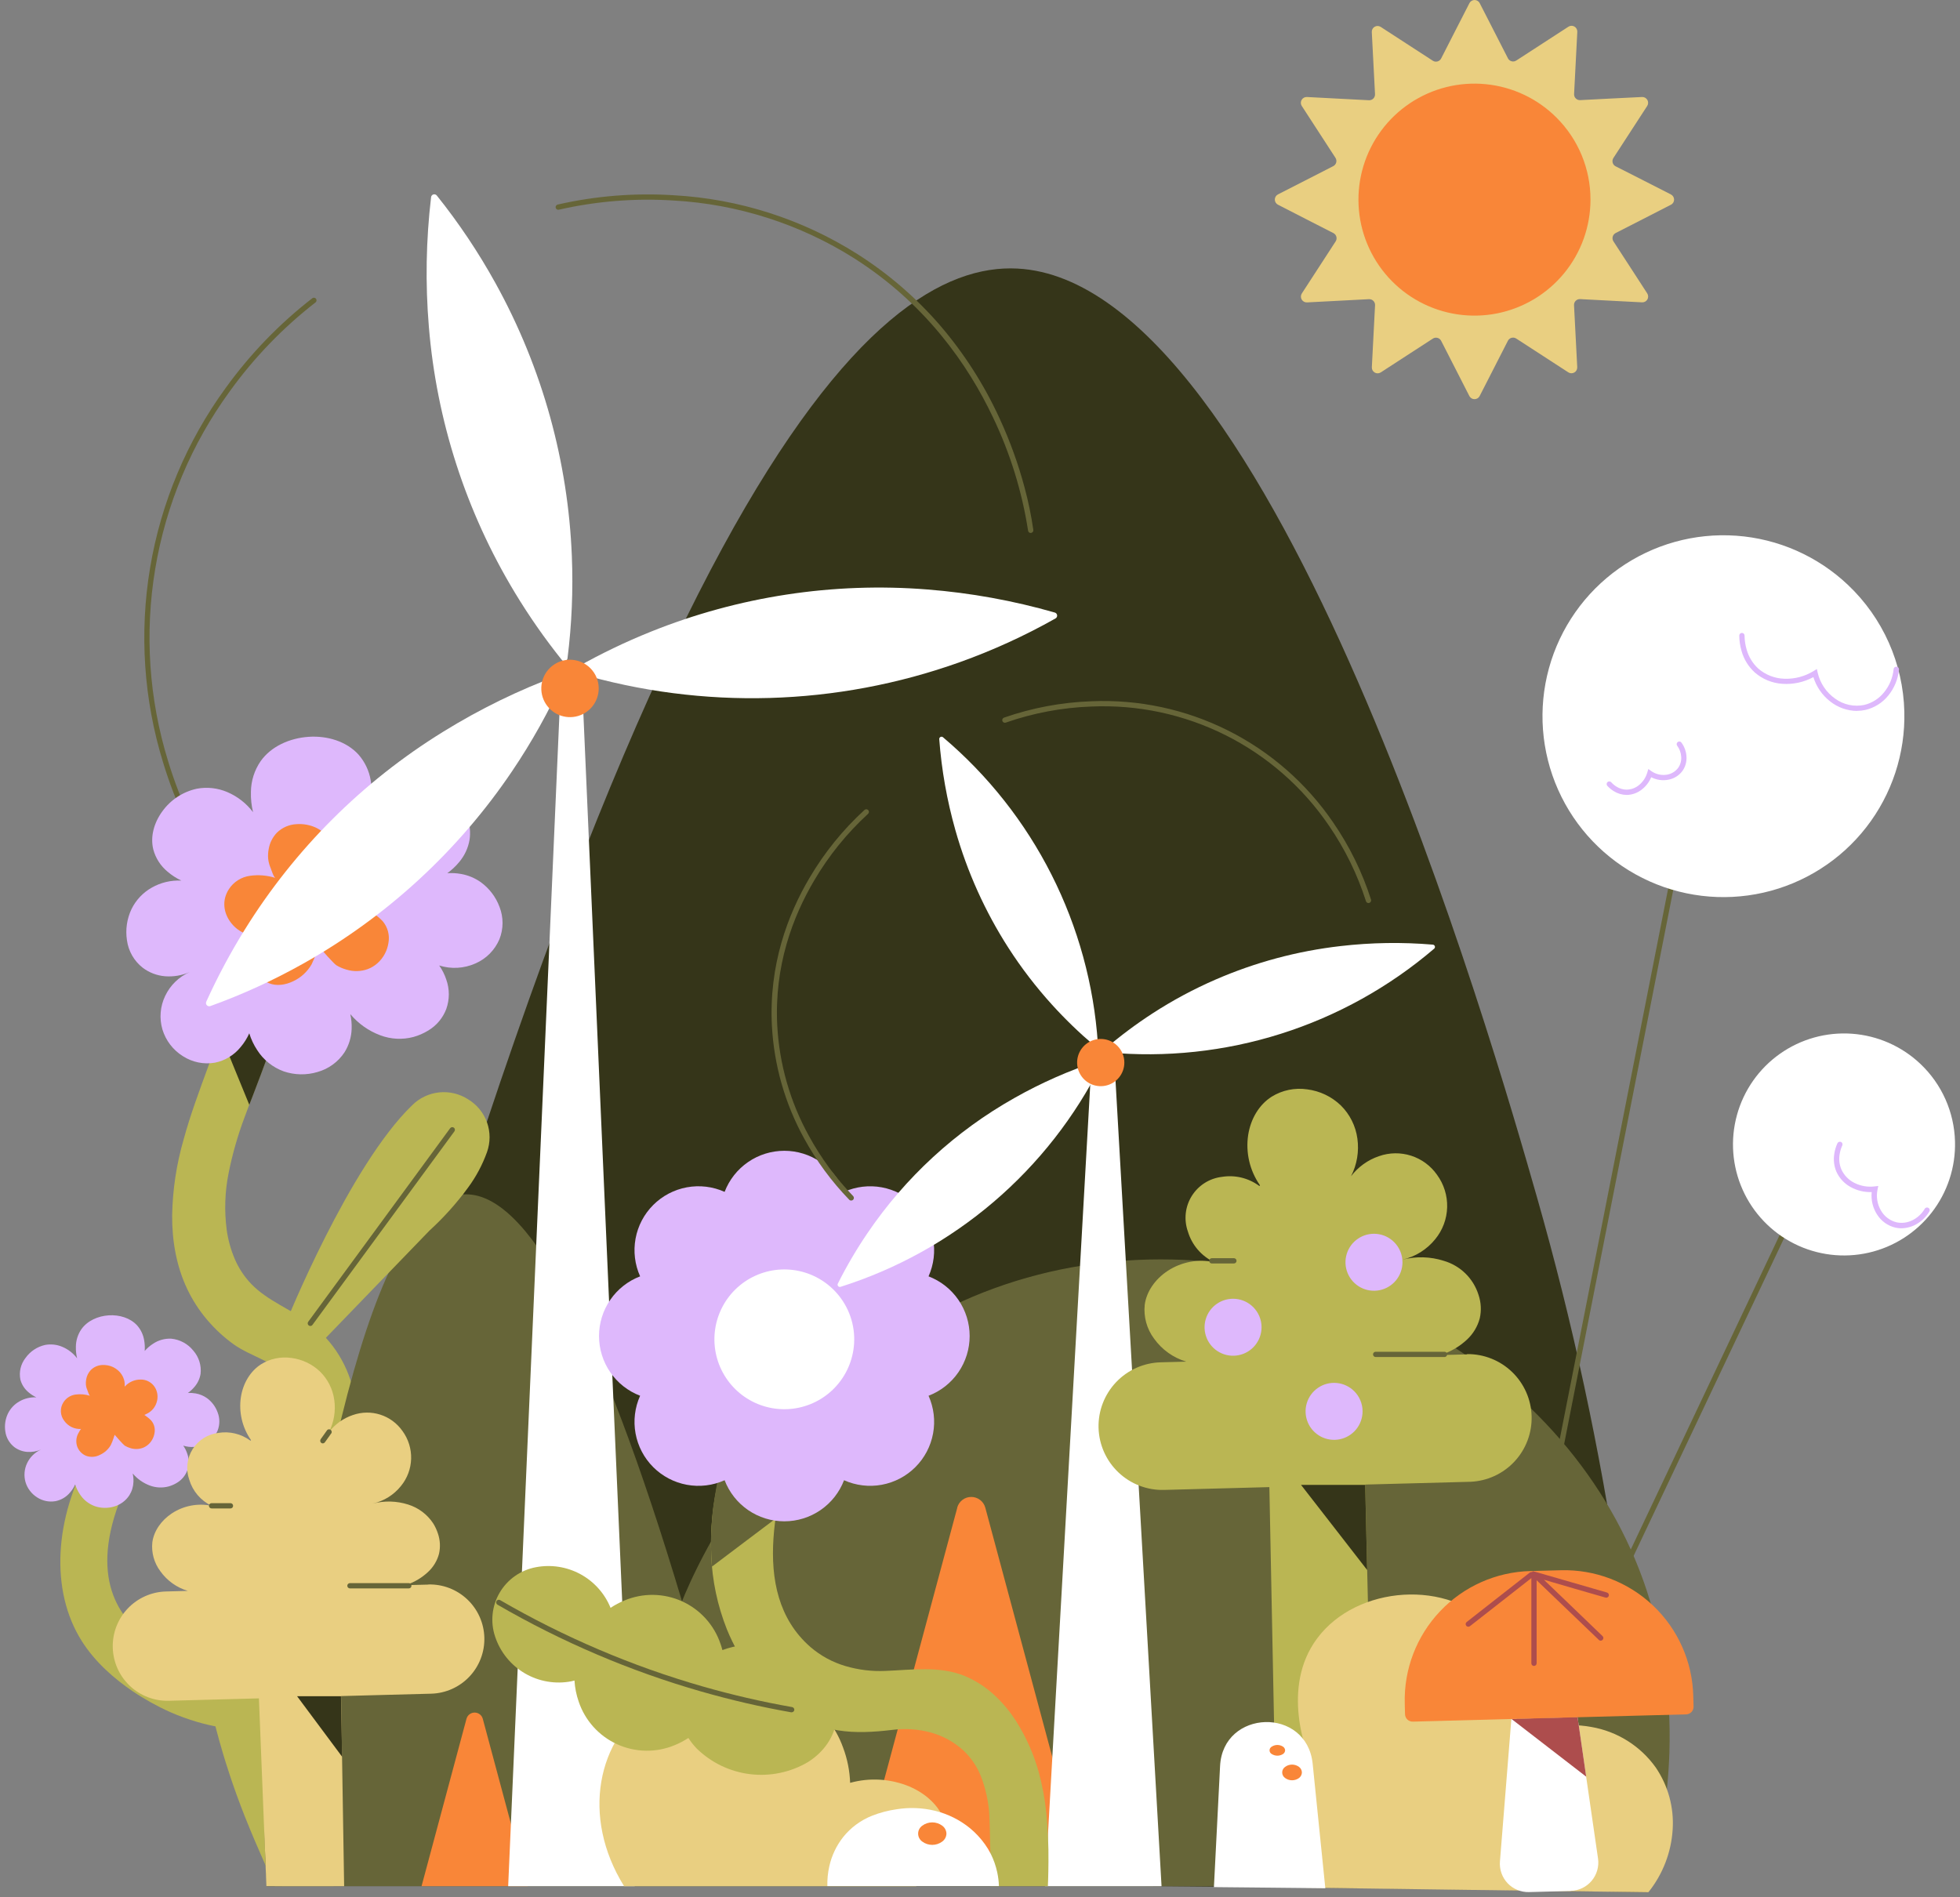 <svg width="251" height="243" viewBox="0 0 251 243" fill="none" xmlns="http://www.w3.org/2000/svg">
<rect x="0" y="0" width="251" height="243" fill="#808080" stroke="none"/>
<g clip-path="url(#clip0_3_693)">
<path d="M28.016 112.409C27.961 112.41 27.907 112.397 27.859 112.371C27.808 112.345 27.765 112.307 27.734 112.26C24.764 107.752 22.459 102.839 20.89 97.673C18.401 89.603 17.829 81.064 19.22 72.733C20.611 64.403 23.925 56.513 28.9 49.688C32.031 45.349 35.766 41.48 39.992 38.199C40.063 38.145 40.154 38.12 40.243 38.132C40.287 38.137 40.33 38.151 40.368 38.174C40.407 38.196 40.44 38.225 40.467 38.261C40.494 38.296 40.514 38.336 40.525 38.379C40.536 38.422 40.539 38.466 40.533 38.51C40.528 38.554 40.513 38.597 40.491 38.636C40.469 38.675 40.439 38.708 40.403 38.735C36.226 41.98 32.535 45.806 29.441 50.097C24.526 56.837 21.251 64.63 19.878 72.858C18.504 81.086 19.069 89.521 21.529 97.492C23.08 102.594 25.358 107.445 28.292 111.897C28.341 111.972 28.36 112.063 28.343 112.152C28.335 112.195 28.318 112.236 28.293 112.273C28.268 112.31 28.237 112.341 28.2 112.365C28.172 112.386 28.141 112.4 28.108 112.409C28.077 112.413 28.046 112.413 28.016 112.409Z" fill="#666538"/>
<path d="M34.124 241.58C53.228 241.425 72.332 241.348 91.437 241.35C110.541 241.352 129.645 241.429 148.75 241.58C159.141 241.661 169.53 241.766 179.916 241.894C190.303 242.022 200.691 242.173 211.081 242.346C210.531 228.876 209.275 215.444 207.318 202.106C204.899 185.633 201.393 169.338 196.824 153.328C194.062 143.665 185.697 114.373 173.886 87.269C162.075 60.166 146.834 35.269 130.297 34.398C121.064 33.914 108.491 40.769 92.489 70.218C76.488 99.667 57.056 151.705 34.124 241.58Z" fill="#353519"/>
<path d="M29.698 127.455H29.666H29.633C28.838 130.607 27.739 133.677 26.619 136.729C25.5 139.78 24.366 142.815 23.511 145.959C22.599 149.111 22.106 152.37 22.045 155.652C22.026 158.898 22.572 162.114 23.957 165.058C24.624 166.471 25.472 167.791 26.479 168.986C27.484 170.183 28.634 171.252 29.901 172.167C31.053 172.998 32.492 173.579 33.845 174.261C35.198 174.943 36.456 175.727 37.251 176.966C39.742 180.864 38.265 184.335 35.758 187.557C33.25 190.779 29.712 193.752 28.078 196.66C26.847 198.851 26.184 201.365 25.913 203.937C25.665 206.478 25.665 209.036 25.913 211.577C26.113 213.793 26.445 215.995 26.906 218.172C27.363 220.352 27.931 222.5 28.57 224.635C28.689 225.035 28.992 226.044 29.465 227.47C29.939 228.896 30.591 230.735 31.408 232.791C32.225 234.847 33.161 237.006 33.91 238.697C34.659 240.387 35.211 241.578 35.211 241.578H38.966H42.721C42.721 241.578 40.557 237.555 38.217 231.839C35.877 226.123 33.347 218.697 32.584 211.907C32.297 209.312 32.547 206.685 33.32 204.191C34.067 201.753 35.326 199.503 37.013 197.591C39.299 195.021 41.704 192.148 43.381 189.004C45.058 185.861 46.005 182.439 45.38 178.776C44.733 175.075 42.702 171.758 39.699 169.5C38.479 168.591 37.116 167.877 35.793 167.103C34.47 166.329 33.193 165.518 32.144 164.417C31.258 163.482 30.548 162.396 30.047 161.211C29.55 160.031 29.209 158.792 29.032 157.524C28.712 155.092 28.796 152.624 29.281 150.22C29.769 147.79 30.453 145.405 31.326 143.086C32.168 140.768 33.101 138.474 33.934 136.152C34.798 133.847 35.463 131.472 35.923 129.054L32.812 128.242L29.698 127.455Z" fill="#BAB653"/>
<path d="M28.151 132.249L30.031 136.877L31.925 141.503C31.925 141.503 32.658 139.629 33.41 137.616C34.162 135.603 34.938 133.45 35.033 132.893L33.596 130.25L32.16 127.604L30.169 129.928L28.151 132.249Z" fill="#353519"/>
<path d="M23.222 112.787C21.9 112.72 20.586 113.032 19.435 113.686C18.311 114.319 17.406 115.28 16.84 116.439C16.253 117.678 16.05 119.064 16.256 120.419C16.443 121.819 17.173 123.09 18.288 123.957C19.114 124.579 20.1 124.954 21.131 125.039C22.215 125.124 23.304 124.938 24.299 124.498C22.916 125.106 21.799 126.193 21.152 127.558C20.511 128.893 20.384 130.417 20.795 131.84C21.222 133.26 22.15 134.477 23.406 135.265C24.622 136.055 26.092 136.356 27.521 136.109C28.82 135.847 29.986 135.139 30.818 134.107C31.269 133.576 31.641 132.983 31.922 132.346C32.153 133.103 32.492 133.823 32.928 134.483C33.731 135.751 34.933 136.716 36.345 137.226C37.737 137.697 39.241 137.724 40.649 137.305C42.075 136.909 43.309 136.009 44.123 134.773C44.684 133.873 44.998 132.841 45.032 131.781C45.056 131.145 44.999 130.508 44.861 129.887C45.879 131.102 47.193 132.033 48.675 132.592C50.038 133.111 51.529 133.19 52.939 132.817C53.616 132.63 54.263 132.348 54.859 131.978C55.907 131.348 56.713 130.384 57.148 129.241C57.586 128.016 57.586 126.678 57.148 125.453C56.937 124.814 56.632 124.21 56.245 123.66C57.768 124.142 59.415 124.05 60.876 123.403C62.263 122.802 63.366 121.691 63.957 120.3C64.485 118.973 64.49 117.495 63.973 116.164C63.504 114.895 62.671 113.793 61.579 112.996C60.82 112.458 59.95 112.096 59.034 111.935C58.456 111.831 57.867 111.799 57.281 111.841C57.848 111.431 58.361 110.95 58.806 110.41C59.5 109.588 59.96 108.595 60.137 107.534C60.408 105.7 59.737 103.787 58.514 102.297C57.291 100.806 55.49 99.746 53.547 99.616C52.092 99.543 50.652 99.948 49.446 100.768C48.76 101.215 48.138 101.754 47.599 102.37C47.66 101.556 47.618 100.738 47.472 99.935C47.265 98.712 46.721 97.571 45.903 96.64C44.374 94.96 41.92 94.205 39.51 94.373C37.1 94.541 34.733 95.579 33.38 97.487C32.581 98.646 32.147 100.018 32.133 101.425C32.109 102.299 32.2 103.172 32.404 104.022C31.551 102.895 30.419 102.01 29.119 101.455C27.887 100.924 26.524 100.772 25.205 101.02C23.422 101.407 21.846 102.443 20.782 103.925C19.73 105.37 19.224 107.139 19.63 108.794C19.927 109.913 20.567 110.91 21.461 111.646C21.995 112.102 22.587 112.486 23.222 112.787Z" fill="#DEB8FC"/>
<path d="M35.271 112.444C34.217 112.111 33.102 112.019 32.008 112.173C31.46 112.248 30.934 112.441 30.467 112.738C30 113.036 29.603 113.431 29.303 113.897C28.397 115.309 28.632 116.872 29.476 118.046C29.905 118.654 30.482 119.142 31.153 119.464C31.823 119.786 32.565 119.931 33.307 119.886C33.228 119.886 33.104 120.064 32.993 120.251C32.882 120.438 32.777 120.633 32.744 120.689C32.471 121.137 32.295 121.636 32.229 122.156C32.162 122.676 32.206 123.204 32.357 123.706C32.516 124.205 32.784 124.662 33.141 125.045C33.497 125.429 33.935 125.728 34.422 125.921C35.406 126.33 36.548 126.159 37.557 125.675C38.543 125.211 39.362 124.456 39.905 123.511C40.137 123.04 40.336 122.554 40.5 122.056C40.668 121.569 40.787 121.176 40.787 121.176C41.726 122.275 42.296 122.889 42.635 123.227C42.769 123.374 42.916 123.508 43.073 123.63C43.485 123.878 43.929 124.068 44.393 124.195C45.279 124.462 46.228 124.437 47.098 124.122C47.324 124.037 47.541 123.931 47.747 123.806C47.963 123.676 48.166 123.525 48.353 123.357C49.102 122.68 49.593 121.765 49.744 120.768C49.834 120.276 49.814 119.771 49.686 119.288C49.557 118.806 49.323 118.357 49 117.976C48.71 117.671 48.394 117.392 48.056 117.143C47.731 116.899 47.471 116.721 47.471 116.721L47.847 116.537L48.18 116.369C48.668 116.113 49.1 115.762 49.451 115.337C49.802 114.912 50.064 114.422 50.223 113.894C50.395 113.365 50.458 112.806 50.406 112.252C50.355 111.698 50.19 111.16 49.922 110.672C49.593 110.091 49.112 109.61 48.531 109.28C47.95 108.951 47.29 108.785 46.622 108.8C45.951 108.797 45.287 108.938 44.675 109.212C44.062 109.487 43.515 109.888 43.07 110.391C43.087 110.166 43.087 109.939 43.07 109.714C43.052 109.419 43.002 109.126 42.921 108.841C42.685 108.026 42.215 107.299 41.569 106.749C41.236 106.454 40.865 106.204 40.465 106.008C39.676 105.647 38.809 105.492 37.944 105.559C37.016 105.61 36.138 105.994 35.471 106.641C34.913 107.22 34.542 107.953 34.408 108.746C34.33 109.151 34.307 109.565 34.34 109.977C34.365 110.218 34.412 110.456 34.481 110.688C34.535 110.873 34.601 111.053 34.678 111.229C34.716 111.332 34.811 111.619 34.922 111.889C35.033 112.16 35.163 112.414 35.271 112.444Z" fill="#F98638"/>
<path d="M34.251 241.58C34.046 239.8 33.153 230.935 35.401 219.581C37.649 208.228 43.03 194.39 55.371 182.669C63.711 174.769 73.844 169.013 84.901 165.896C95.903 162.807 107.657 162.444 118.943 165.493C134.093 169.586 147.186 179.498 156.254 192.94C165.322 206.383 170.38 223.358 169.488 241.572H34.251V241.58Z" fill="#353519"/>
<path d="M34.189 241.58H211.081C212.68 236.006 213.588 230.257 213.786 224.462C214.027 216.825 212.99 207.703 208.838 198.456C202.705 184.8 191.216 174.082 177.522 167.739C163.828 161.395 147.927 159.423 132.975 163.256C117.218 167.298 106.175 176.847 98.89 185.839C91.605 194.831 88.069 203.272 87.338 205.092C82.06 187.449 77.086 174.283 72.416 165.596C67.747 156.909 63.377 152.704 59.307 152.982C54.149 153.33 49.477 160.886 45.291 175.651C41.105 190.416 37.405 212.393 34.189 241.58Z" fill="#666538"/>
<path d="M122.59 193.105L116.098 217.271L109.605 241.434H139.165L132.672 217.271L126.18 193.105C126.073 192.71 125.838 192.36 125.512 192.111C125.187 191.862 124.788 191.727 124.378 191.727C123.968 191.727 123.57 191.862 123.244 192.111C122.918 192.36 122.684 192.71 122.577 193.105H122.59Z" fill="#F98638"/>
<path d="M59.737 220.15L56.861 230.865L53.985 241.58H67.579L64.703 230.865L61.828 220.15C61.766 219.919 61.631 219.715 61.441 219.57C61.252 219.425 61.021 219.346 60.782 219.346C60.544 219.346 60.312 219.425 60.123 219.57C59.934 219.715 59.798 219.919 59.737 220.15Z" fill="#F98638"/>
<path d="M81.276 241.58H73.177H65.077L68.375 166.186L71.672 90.791H73.177H74.681L77.978 166.186L81.276 241.58Z" fill="white"/>
<path d="M148.749 241.58H141.288H133.83L136.79 189.121L139.746 136.664H141.25H142.755L145.752 189.121L148.749 241.58Z" fill="white"/>
<path d="M175.25 115.666C175.178 115.665 175.108 115.642 175.05 115.599C174.992 115.556 174.95 115.496 174.928 115.428C173.828 111.98 172.226 108.713 170.175 105.732C166.821 100.809 162.264 96.824 156.937 94.157C151.61 91.49 145.69 90.229 139.738 90.494C136.011 90.628 132.325 91.321 128.804 92.55C128.741 92.573 128.672 92.577 128.607 92.561C128.542 92.545 128.483 92.51 128.437 92.46C128.392 92.411 128.363 92.349 128.353 92.282C128.343 92.216 128.353 92.148 128.382 92.087C128.42 92.006 128.49 91.944 128.574 91.914C132.162 90.663 135.917 89.957 139.714 89.82C145.779 89.549 151.813 90.834 157.242 93.552C162.671 96.269 167.315 100.33 170.732 105.348C172.822 108.384 174.454 111.711 175.574 115.222C175.601 115.308 175.592 115.4 175.551 115.479C175.509 115.558 175.438 115.617 175.353 115.644L175.301 115.658L175.25 115.666Z" fill="#666538"/>
<path d="M79.92 241.58C77.145 237.119 76.29 232.382 77.007 228.179C77.724 223.975 80.012 220.333 83.532 218.018C86.224 216.332 89.275 215.304 92.437 215.015C95.849 214.693 99.471 215.229 102.585 217.179C105.084 218.731 106.984 221.083 107.976 223.853C108.513 225.293 108.815 226.81 108.869 228.346C111.38 227.652 114.051 227.817 116.457 228.814C118.64 229.748 120.309 231.338 120.953 233.24C121.422 234.711 121.326 236.303 120.683 237.706C119.963 239.298 118.797 240.647 117.325 241.588H79.92V241.58Z" fill="#E9CF81"/>
<path d="M188.822 241.883C188.798 241.886 188.773 241.886 188.749 241.883C188.724 241.878 188.701 241.87 188.678 241.859C188.638 241.84 188.602 241.813 188.571 241.78C188.541 241.747 188.518 241.709 188.503 241.667C188.487 241.623 188.48 241.577 188.482 241.53C188.484 241.484 188.496 241.438 188.516 241.396L209.982 196.051L231.445 150.701C231.484 150.621 231.553 150.558 231.637 150.528C231.68 150.509 231.726 150.5 231.773 150.5C231.819 150.5 231.865 150.509 231.908 150.528C231.988 150.567 232.051 150.636 232.081 150.72C232.098 150.763 232.106 150.81 232.104 150.857C232.101 150.903 232.089 150.949 232.068 150.991L210.593 196.341L189.128 241.691C189.099 241.749 189.055 241.798 189 241.832C188.947 241.865 188.885 241.882 188.822 241.883Z" fill="#666538"/>
<path d="M188.822 241.883H188.757C188.713 241.875 188.671 241.858 188.633 241.834C188.596 241.81 188.564 241.778 188.539 241.741C188.513 241.704 188.496 241.662 188.487 241.618C188.478 241.575 188.478 241.529 188.486 241.486L201.271 176.56L214.053 111.635C214.062 111.591 214.079 111.55 214.103 111.513C214.128 111.475 214.16 111.444 214.197 111.419C214.272 111.37 214.363 111.352 214.451 111.37C214.495 111.378 214.536 111.394 214.573 111.419C214.61 111.444 214.641 111.476 214.665 111.513C214.69 111.55 214.707 111.591 214.716 111.634C214.725 111.677 214.725 111.722 214.716 111.765L201.934 176.69L189.152 241.615C189.136 241.692 189.094 241.761 189.034 241.81C188.973 241.86 188.897 241.886 188.819 241.886L188.822 241.883Z" fill="#666538"/>
<path d="M243.87 91.124C244.01 96.483 242.288 101.725 238.997 105.956C235.706 110.188 231.049 113.147 225.821 114.331C220.592 115.514 215.115 114.848 210.323 112.446C205.53 110.044 201.718 106.055 199.537 101.158C197.356 96.261 196.94 90.76 198.36 85.59C199.78 80.421 202.949 75.904 207.326 72.809C211.703 69.714 217.017 68.232 222.364 68.616C227.711 69 232.76 71.226 236.65 74.914C238.863 77.007 240.64 79.516 241.879 82.298C243.118 85.08 243.795 88.079 243.87 91.124Z" fill="white"/>
<path d="M250.36 146.202C250.448 149.491 249.393 152.708 247.374 155.305C245.356 157.903 242.5 159.721 239.292 160.448C236.083 161.176 232.722 160.769 229.781 159.296C226.839 157.823 224.499 155.376 223.16 152.372C221.82 149.367 221.564 145.991 222.435 142.819C223.305 139.647 225.249 136.874 227.934 134.974C230.62 133.075 233.881 132.165 237.162 132.4C240.443 132.635 243.541 134 245.929 136.263C247.285 137.547 248.375 139.086 249.135 140.791C249.895 142.497 250.312 144.336 250.36 146.202Z" fill="white"/>
<path d="M237.797 91.056C236.559 91.041 235.361 90.617 234.388 89.85C233.363 89.056 232.607 87.965 232.224 86.725C231.006 87.383 229.626 87.68 228.245 87.583C226.94 87.498 225.699 86.986 224.715 86.125C223.911 85.392 223.328 84.45 223.032 83.403C222.839 82.753 222.738 82.078 222.734 81.399C222.735 81.355 222.743 81.311 222.761 81.27C222.778 81.229 222.803 81.192 222.834 81.161C222.898 81.099 222.984 81.064 223.073 81.063C223.117 81.064 223.161 81.072 223.202 81.09C223.242 81.107 223.279 81.132 223.311 81.163C223.342 81.195 223.367 81.232 223.384 81.272C223.4 81.313 223.409 81.357 223.408 81.401C223.415 82.01 223.506 82.614 223.678 83.198C223.938 84.133 224.454 84.976 225.169 85.632C226.101 86.44 227.283 86.9 228.515 86.934C229.837 86.98 231.143 86.633 232.268 85.935L232.468 85.811L232.671 85.689L232.722 85.919L232.773 86.149C233.083 87.504 233.885 88.696 235.024 89.493C235.554 89.876 236.157 90.144 236.796 90.281C237.435 90.418 238.096 90.42 238.736 90.288C239.742 90.047 240.638 89.475 241.281 88.665C241.97 87.819 242.394 86.789 242.499 85.703C242.503 85.656 242.517 85.61 242.541 85.569C242.564 85.528 242.596 85.493 242.634 85.465C242.704 85.409 242.793 85.382 242.882 85.391C242.971 85.401 243.053 85.444 243.11 85.513C243.167 85.582 243.194 85.671 243.186 85.76C243.066 86.987 242.584 88.151 241.801 89.103C241.061 90.016 240.039 90.657 238.895 90.927C238.54 91.005 238.177 91.045 237.813 91.046L237.797 91.056Z" fill="#DEB8FC"/>
<path d="M208.307 101.815C207.726 101.809 207.158 101.643 206.665 101.334C206.357 101.145 206.076 100.914 205.832 100.647C205.803 100.613 205.78 100.574 205.766 100.532C205.751 100.49 205.745 100.445 205.748 100.4C205.75 100.356 205.76 100.312 205.779 100.272C205.799 100.232 205.826 100.197 205.859 100.168C205.892 100.138 205.931 100.116 205.973 100.101C206.014 100.087 206.059 100.081 206.103 100.084C206.147 100.085 206.191 100.096 206.232 100.115C206.272 100.134 206.308 100.161 206.338 100.195C206.533 100.41 206.758 100.597 207.006 100.749C207.395 100.998 207.846 101.133 208.307 101.139C208.904 101.129 209.478 100.911 209.931 100.522C210.419 100.109 210.775 99.56 210.953 98.945L211.021 98.72L211.086 98.493L211.278 98.628L211.473 98.766C212.017 99.148 212.684 99.316 213.345 99.237C213.655 99.204 213.955 99.107 214.225 98.952C214.496 98.797 214.731 98.587 214.916 98.336C215.196 97.931 215.331 97.443 215.3 96.951C215.273 96.43 215.092 95.928 214.781 95.509C214.754 95.474 214.735 95.433 214.724 95.39C214.713 95.347 214.712 95.302 214.719 95.258C214.732 95.169 214.78 95.09 214.851 95.036C214.924 94.984 215.014 94.962 215.103 94.974C215.192 94.988 215.272 95.036 215.325 95.109C215.72 95.643 215.946 96.282 215.974 96.946C216.008 97.579 215.83 98.205 215.468 98.726C215.033 99.323 214.385 99.731 213.658 99.865C212.909 100.012 212.133 99.9 211.456 99.546C211.186 100.198 210.741 100.764 210.171 101.182C209.635 101.585 208.984 101.806 208.313 101.815H208.297H208.307Z" fill="#DEB8FC"/>
<path d="M243.489 157.318C243.364 157.318 243.243 157.318 243.118 157.299C242.995 157.286 242.872 157.266 242.75 157.24C241.783 157.019 240.941 156.427 240.405 155.592C239.837 154.733 239.585 153.703 239.693 152.679C238.736 152.715 237.787 152.484 236.953 152.013C236.164 151.57 235.538 150.886 235.168 150.06C234.869 149.35 234.775 148.57 234.897 147.809C234.965 147.334 235.101 146.872 235.3 146.435C235.318 146.394 235.344 146.358 235.377 146.328C235.409 146.297 235.448 146.274 235.489 146.259C235.532 146.241 235.578 146.232 235.625 146.232C235.671 146.232 235.717 146.241 235.76 146.259C235.8 146.278 235.837 146.304 235.867 146.337C235.897 146.37 235.92 146.408 235.936 146.45C235.951 146.491 235.958 146.536 235.956 146.58C235.954 146.624 235.944 146.668 235.925 146.708C235.755 147.08 235.638 147.475 235.579 147.88C235.476 148.52 235.555 149.176 235.806 149.773C236.148 150.53 236.743 151.144 237.489 151.51C238.286 151.91 239.184 152.064 240.069 151.954L240.302 151.927L240.537 151.9L240.489 152.13L240.44 152.359C240.247 153.273 240.4 154.225 240.87 155.032C241.086 155.414 241.378 155.747 241.729 156.01C242.079 156.273 242.48 156.46 242.907 156.561C243.585 156.696 244.289 156.601 244.906 156.29C245.564 155.967 246.112 155.457 246.481 154.824C246.503 154.785 246.532 154.751 246.568 154.724C246.603 154.698 246.643 154.678 246.686 154.667C246.731 154.654 246.779 154.651 246.825 154.657C246.872 154.663 246.916 154.678 246.957 154.702C247.034 154.749 247.09 154.824 247.114 154.91C247.125 154.953 247.127 154.998 247.121 155.042C247.114 155.085 247.099 155.127 247.076 155.165C246.701 155.809 246.168 156.347 245.528 156.728C244.915 157.107 244.21 157.311 243.489 157.318Z" fill="#DEB8FC"/>
<path d="M187.88 173.468L186.287 173.511L184.694 173.552C184.685 173.553 184.676 173.55 184.669 173.545C184.662 173.539 184.657 173.531 184.656 173.522C184.655 173.514 184.656 173.505 184.661 173.498C184.665 173.49 184.672 173.485 184.68 173.482C185.858 173.081 186.939 172.435 187.851 171.588C188.647 170.853 189.218 169.908 189.498 168.861C189.727 167.855 189.671 166.805 189.336 165.829C189.008 164.792 188.43 163.853 187.652 163.094C186.873 162.336 185.919 161.782 184.875 161.481C183.168 160.94 181.342 160.889 179.608 161.335C181.259 160.957 182.736 160.034 183.798 158.714C184.747 157.559 185.284 156.121 185.324 154.627C185.365 153.133 184.907 151.668 184.023 150.463C183.215 149.31 182.052 148.454 180.712 148.023C179.372 147.593 177.927 147.613 176.6 148.08C175.175 148.559 173.928 149.454 173.018 150.65C173.777 149.162 174.06 147.477 173.829 145.824C173.609 144.22 172.868 142.733 171.719 141.593C170.538 140.453 169.019 139.727 167.391 139.523C165.817 139.294 164.212 139.625 162.857 140.459C161.234 141.492 160.168 143.302 159.843 145.364C159.504 147.612 160.035 149.905 161.329 151.775C161.341 151.788 161.347 151.806 161.347 151.824C161.347 151.842 161.341 151.859 161.329 151.872C161.315 151.884 161.298 151.89 161.28 151.89C161.262 151.89 161.245 151.884 161.231 151.872C160.557 151.379 159.792 151.024 158.98 150.828C158.168 150.632 157.325 150.599 156.5 150.731C155.712 150.82 154.954 151.086 154.283 151.509C153.612 151.932 153.045 152.501 152.624 153.173C152.203 153.845 151.939 154.604 151.852 155.392C151.765 156.181 151.856 156.978 152.12 157.726C152.372 158.58 152.802 159.371 153.381 160.047C153.96 160.722 154.675 161.269 155.48 161.649C154.462 161.436 153.413 161.426 152.392 161.62C151.37 161.813 150.397 162.207 149.528 162.777C147.927 163.835 146.823 165.426 146.596 167.105C146.432 168.657 146.861 170.213 147.797 171.461C148.806 172.872 150.257 173.905 151.92 174.399L150.28 174.442L148.641 174.485C146.474 174.543 144.419 175.459 142.926 177.032C141.434 178.604 140.627 180.704 140.682 182.871C140.74 185.039 141.656 187.094 143.229 188.586C144.801 190.078 146.901 190.886 149.069 190.83L155.813 190.649L162.557 190.47C162.726 198.981 162.896 207.492 163.065 216.002C163.235 224.513 163.404 233.024 163.574 241.537L169.796 241.637L176.018 241.737L175.425 215.94L174.83 190.143L181.574 189.965L188.319 189.786C190.462 189.693 192.484 188.761 193.947 187.192C195.41 185.622 196.198 183.54 196.141 181.395C196.084 179.25 195.186 177.214 193.641 175.724C192.097 174.235 190.029 173.412 187.883 173.433L187.88 173.468Z" fill="#BAB653"/>
<path d="M158.012 161.825H155.185C155.141 161.825 155.097 161.816 155.056 161.799C155.015 161.782 154.978 161.757 154.947 161.725C154.915 161.694 154.89 161.656 154.873 161.615C154.856 161.574 154.847 161.53 154.847 161.485C154.847 161.441 154.856 161.397 154.873 161.356C154.89 161.315 154.915 161.277 154.947 161.246C155.011 161.184 155.096 161.149 155.185 161.149H158.012C158.079 161.149 158.144 161.168 158.2 161.205C158.256 161.242 158.299 161.295 158.325 161.356C158.351 161.418 158.357 161.486 158.345 161.552C158.332 161.617 158.3 161.677 158.253 161.725C158.221 161.757 158.184 161.782 158.143 161.799C158.101 161.816 158.057 161.825 158.012 161.825Z" fill="#666538"/>
<path d="M184.986 173.809H176.17C176.125 173.809 176.081 173.801 176.04 173.783C175.999 173.766 175.962 173.741 175.932 173.709C175.9 173.678 175.874 173.641 175.857 173.599C175.84 173.558 175.831 173.514 175.831 173.47C175.831 173.425 175.84 173.381 175.857 173.34C175.874 173.299 175.9 173.261 175.932 173.23C175.995 173.168 176.081 173.133 176.17 173.133H184.986C185.075 173.133 185.16 173.168 185.224 173.23C185.27 173.278 185.302 173.338 185.315 173.403C185.327 173.469 185.321 173.536 185.295 173.598C185.27 173.66 185.227 173.712 185.172 173.75C185.117 173.787 185.052 173.808 184.986 173.809Z" fill="#666538"/>
<path d="M163.642 241.724C161.531 240.711 159.867 238.956 158.967 236.795C158.1 234.769 158.053 232.486 158.835 230.427C159.509 228.756 160.703 227.346 162.241 226.407C163.853 225.417 165.723 224.932 167.613 225.014C166.932 223.293 166.493 221.485 166.309 219.644C166.009 216.706 166.309 213.038 168.655 209.875C171.2 206.426 175.445 204.516 179.746 204.254C184.047 203.991 188.438 205.384 191.254 208.541C193.786 211.377 194.408 214.907 194.379 217.788C194.367 219.606 194.105 221.414 193.6 223.16C196.629 221.246 200.268 220.543 203.793 221.191C207.12 221.766 210.085 223.633 212.041 226.385C213.622 228.709 214.384 231.493 214.205 234.298C214.028 237.242 212.941 240.059 211.094 242.359L187.369 242.048L163.642 241.724Z" fill="#E9CF81"/>
<path d="M55.206 25.249C55.215 25.169 55.248 25.093 55.3 25.032C55.353 24.97 55.422 24.925 55.5 24.902C55.577 24.88 55.66 24.881 55.737 24.905C55.814 24.929 55.883 24.976 55.934 25.038C58.747 28.549 61.255 32.293 63.432 36.23C66.449 41.677 68.81 47.462 70.466 53.465C72.06 59.255 72.988 65.208 73.231 71.208C73.408 75.585 73.222 79.969 72.676 84.315C72.666 84.395 72.633 84.471 72.58 84.533C72.527 84.594 72.457 84.639 72.379 84.661C72.301 84.683 72.219 84.681 72.141 84.656C72.064 84.631 71.996 84.584 71.946 84.521C69.76 81.79 67.757 78.919 65.948 75.926C59.682 65.567 55.906 53.894 54.919 41.827C54.459 36.305 54.555 30.752 55.206 25.249Z" fill="white"/>
<path d="M135.083 78.456C135.16 78.478 135.23 78.523 135.282 78.585C135.334 78.646 135.367 78.722 135.377 78.802C135.386 78.882 135.372 78.963 135.335 79.036C135.299 79.108 135.242 79.168 135.172 79.208C131.254 81.42 127.154 83.294 122.917 84.81C107.163 90.447 90.025 90.936 73.975 86.206C73.897 86.183 73.828 86.138 73.776 86.076C73.724 86.014 73.692 85.939 73.682 85.859C73.673 85.778 73.688 85.697 73.724 85.625C73.761 85.553 73.818 85.494 73.888 85.454C76.934 83.736 80.09 82.218 83.335 80.912C94.57 76.392 106.701 74.54 118.773 75.501C124.295 75.937 129.759 76.927 135.083 78.456Z" fill="white"/>
<path d="M71.626 86.46C71.702 86.431 71.784 86.425 71.863 86.444C71.941 86.462 72.013 86.504 72.067 86.563C72.123 86.622 72.16 86.696 72.174 86.776C72.187 86.856 72.176 86.938 72.143 87.012C70.292 91.114 68.095 95.051 65.575 98.78C58.71 108.954 49.565 117.383 38.866 123.397C35.048 125.546 31.058 127.373 26.936 128.859C26.859 128.888 26.774 128.893 26.694 128.873C26.614 128.854 26.542 128.81 26.487 128.748C26.432 128.689 26.396 128.614 26.383 128.535C26.37 128.455 26.381 128.373 26.414 128.299C27.857 125.111 29.508 122.022 31.357 119.05C37.741 108.763 46.426 100.098 56.729 93.737C61.439 90.82 66.43 88.382 71.626 86.46Z" fill="white"/>
<path d="M131.991 68.265C131.91 68.265 131.832 68.235 131.772 68.181C131.71 68.128 131.669 68.054 131.658 67.973C130.878 62.94 129.364 58.05 127.165 53.457C123.943 46.661 118.508 38.892 109.419 33.102C102.442 28.689 94.451 26.133 86.208 25.679C81.296 25.367 76.365 25.765 71.567 26.859C71.524 26.869 71.48 26.871 71.436 26.864C71.392 26.857 71.35 26.842 71.313 26.818C71.236 26.771 71.182 26.695 71.161 26.607C71.141 26.52 71.156 26.429 71.202 26.353C71.249 26.277 71.324 26.223 71.41 26.201C76.274 25.092 81.272 24.69 86.251 25.006C94.61 25.464 102.713 28.055 109.786 32.532C113.735 35.037 117.297 38.105 120.358 41.64C123.465 45.259 126.046 49.297 128.028 53.635C129.333 56.465 130.395 59.401 131.201 62.411C131.688 64.208 132.065 66.033 132.329 67.875C132.341 67.964 132.317 68.053 132.264 68.125C132.21 68.196 132.13 68.243 132.042 68.257H131.991V68.265Z" fill="#666538"/>
<path d="M92.045 189.394C91.274 192.58 90.948 195.857 91.077 199.133C91.197 202.42 91.881 205.662 93.1 208.717C93.927 210.746 95.019 212.656 96.347 214.398C97.669 216.143 99.24 217.686 101.008 218.978C102.875 220.364 105.053 221.274 107.351 221.629C109.516 221.973 111.802 221.862 114.282 221.564C115.935 221.352 117.614 221.467 119.222 221.905C120.748 222.33 122.155 223.103 123.334 224.161C124.407 225.159 125.225 226.399 125.72 227.778C126.222 229.152 126.541 230.587 126.667 232.044C126.713 232.518 126.78 234.901 126.824 237.168C126.867 239.435 126.886 241.58 126.837 241.58H134.193C134.193 241.58 134.258 240.274 134.266 238.453C134.287 236.376 134.197 234.299 133.995 232.231C133.817 230.457 133.492 228.701 133.024 226.98C132.397 224.722 131.447 222.565 130.205 220.577C129.406 219.29 128.436 218.117 127.321 217.09C126.211 216.063 124.929 215.239 123.534 214.655C121.927 213.998 120.234 213.806 118.521 213.792C116.809 213.779 115.075 213.946 113.381 214.011C111.655 214.089 109.928 213.879 108.271 213.389C106.613 212.902 105.079 212.067 103.77 210.938C99.688 207.365 98.7 202.282 99.052 197.025C99.403 191.769 101.094 186.286 102.371 181.903C102.996 179.752 103.699 177.402 104.487 174.87C105.274 172.337 106.137 169.635 107.092 166.773L103.342 165.42L99.593 164.068C98.624 166.773 97.679 169.568 96.758 172.454C95.836 175.339 94.953 178.315 94.107 181.381C93.731 182.741 93.371 184.093 93.025 185.439C92.678 186.784 92.352 188.103 92.045 189.394Z" fill="#BAB653"/>
<path d="M99.293 194.528C99.556 193.316 99.818 192.106 100.077 190.898L100.865 187.268C100.894 187.143 100.921 187.043 100.943 186.956C100.965 186.87 100.986 186.794 101.005 186.718C101.049 186.543 101.111 186.304 101.203 185.966C101.295 185.628 101.416 185.19 101.581 184.614C102.279 182.179 102.91 180.08 103.364 178.576C103.819 177.072 104.1 176.173 104.1 176.173C104.5 174.894 104.949 173.468 105.453 171.883C105.956 170.298 106.505 168.593 107.103 166.743L103.353 165.39L99.604 164.038C98.868 166.021 98.211 167.858 97.629 169.527C97.047 171.196 96.547 172.689 96.12 173.985C96.028 174.255 95.181 176.858 94.21 180.275C93.239 183.691 92.148 187.933 91.567 191.488C91.429 192.324 91.296 193.208 91.215 194.158C91.134 195.107 91.064 196.122 91.053 197.215C91.053 197.918 91.053 198.567 91.085 199.141C91.118 199.714 91.147 200.223 91.183 200.645L95.24 197.583L99.293 194.528Z" fill="#666538"/>
<path d="M104.893 214.003C103.058 212.157 100.644 210.997 98.056 210.716C96.184 210.478 94.283 210.693 92.511 211.341C92.44 211.071 92.365 210.8 92.273 210.554C91.869 209.352 91.221 208.247 90.371 207.306C89.52 206.366 88.485 205.611 87.329 205.089C86.174 204.567 84.923 204.289 83.655 204.273C82.388 204.256 81.13 204.501 79.961 204.992C79.341 205.246 78.747 205.562 78.189 205.934C77.441 204.093 76.078 202.569 74.332 201.621C72.587 200.672 70.567 200.358 68.615 200.731C67.656 200.912 66.747 201.295 65.949 201.857C65.15 202.418 64.482 203.144 63.988 203.986C63.494 204.827 63.186 205.765 63.085 206.736C62.984 207.706 63.092 208.687 63.403 209.613C64.056 211.591 65.408 213.263 67.204 214.317C69.001 215.372 71.12 215.736 73.166 215.342C73.301 215.315 73.436 215.283 73.569 215.245C73.624 216.167 73.806 217.077 74.11 217.95C74.514 219.152 75.162 220.257 76.012 221.197C76.863 222.137 77.898 222.892 79.054 223.414C80.209 223.936 81.46 224.214 82.727 224.231C83.995 224.248 85.252 224.003 86.421 223.512C87.028 223.266 87.609 222.959 88.155 222.598C88.466 223.082 88.823 223.535 89.221 223.95C91.076 225.766 93.477 226.921 96.054 227.234C98.631 227.548 101.239 227.003 103.475 225.684C105.482 224.413 106.862 222.487 107.138 220.209C107.414 217.931 106.535 215.718 104.893 214.003Z" fill="#BAB653"/>
<path d="M101.395 219.316H101.365H101.335C99.395 218.973 97.453 218.578 95.524 218.131C93.595 217.685 91.683 217.187 89.789 216.646C85.248 215.343 80.792 213.761 76.447 211.907C72.074 210.043 67.82 207.913 63.708 205.528C63.669 205.506 63.636 205.476 63.609 205.441C63.582 205.406 63.562 205.365 63.551 205.322C63.539 205.279 63.536 205.234 63.541 205.19C63.547 205.146 63.561 205.103 63.584 205.064C63.606 205.026 63.636 204.992 63.672 204.965C63.708 204.938 63.749 204.919 63.792 204.908C63.834 204.897 63.879 204.894 63.923 204.9C63.966 204.906 64.008 204.921 64.046 204.943C68.134 207.315 72.364 209.432 76.712 211.285C81.028 213.128 85.456 214.701 89.968 215.994C91.848 216.535 93.755 217.025 95.668 217.469C97.58 217.912 99.514 218.305 101.446 218.645C101.533 218.663 101.61 218.714 101.66 218.787C101.711 218.86 101.731 218.95 101.716 219.038C101.701 219.114 101.659 219.183 101.598 219.232C101.538 219.282 101.462 219.309 101.384 219.308L101.395 219.316Z" fill="#666538"/>
<path d="M118.911 178.768C119.589 180.282 119.792 181.967 119.491 183.599C119.191 185.231 118.401 186.733 117.228 187.906C116.055 189.079 114.553 189.868 112.921 190.169C111.289 190.469 109.604 190.267 108.09 189.589C107.498 191.137 106.449 192.468 105.084 193.408C103.718 194.347 102.1 194.85 100.442 194.85C98.785 194.85 97.166 194.347 95.801 193.408C94.436 192.468 93.387 191.137 92.795 189.589C91.28 190.269 89.595 190.472 87.963 190.172C86.33 189.872 84.827 189.083 83.653 187.909C82.479 186.736 81.69 185.233 81.39 183.6C81.09 181.967 81.294 180.282 81.974 178.768C80.426 178.176 79.094 177.128 78.154 175.763C77.214 174.397 76.711 172.779 76.711 171.122C76.711 169.464 77.214 167.846 78.154 166.48C79.094 165.115 80.426 164.067 81.974 163.475C81.294 161.961 81.09 160.276 81.39 158.643C81.69 157.01 82.479 155.508 83.653 154.334C84.827 153.16 86.33 152.371 87.963 152.071C89.595 151.771 91.28 151.974 92.795 152.654C93.387 151.106 94.436 149.775 95.801 148.835C97.166 147.896 98.785 147.393 100.442 147.393C102.1 147.393 103.718 147.896 105.084 148.835C106.449 149.775 107.498 151.106 108.09 152.654C109.604 151.976 111.289 151.774 112.921 152.074C114.553 152.375 116.055 153.164 117.228 154.337C118.401 155.51 119.191 157.013 119.491 158.644C119.792 160.276 119.589 161.961 118.911 163.475C120.459 164.067 121.791 165.115 122.731 166.48C123.671 167.846 124.174 169.464 124.174 171.122C124.174 172.779 123.671 174.397 122.731 175.763C121.791 177.128 120.459 178.176 118.911 178.768Z" fill="#DEB8FC"/>
<path d="M109.28 172.949C108.954 174.994 107.929 176.863 106.38 178.237C104.831 179.612 102.853 180.406 100.783 180.486C98.714 180.565 96.681 179.925 95.031 178.673C93.381 177.422 92.215 175.637 91.734 173.623C91.252 171.609 91.484 169.49 92.389 167.627C93.295 165.764 94.818 164.273 96.7 163.408C98.581 162.543 100.704 162.357 102.708 162.881C104.711 163.406 106.471 164.609 107.687 166.286C108.379 167.236 108.876 168.315 109.149 169.458C109.423 170.602 109.467 171.788 109.28 172.949Z" fill="white"/>
<path d="M76.672 88.17C76.673 89.02 76.379 89.845 75.841 90.503C75.302 91.161 74.552 91.613 73.718 91.78C72.884 91.947 72.018 91.82 71.267 91.42C70.517 91.021 69.928 90.373 69.601 89.588C69.274 88.803 69.23 87.929 69.475 87.114C69.721 86.3 70.241 85.596 70.947 85.122C71.653 84.648 72.502 84.434 73.348 84.516C74.195 84.597 74.987 84.97 75.59 85.57C75.933 85.911 76.205 86.316 76.391 86.762C76.576 87.208 76.672 87.687 76.672 88.17Z" fill="#F98638"/>
<path d="M174.828 190.181H170.719H166.609L170.846 195.632L175.079 201.086L174.952 195.632L174.828 190.181Z" fill="#353519"/>
<path d="M105.953 241.572C105.93 240.719 106.014 239.867 106.202 239.035C106.504 237.671 107.11 236.393 107.974 235.296C108.954 234.07 110.24 233.123 111.701 232.55C112.69 232.162 113.721 231.89 114.772 231.739C116.431 231.465 118.128 231.53 119.76 231.931C121.388 232.332 122.907 233.088 124.208 234.146C124.933 234.744 125.577 235.434 126.123 236.2C126.407 236.594 126.661 237.01 126.88 237.444C127.255 238.195 127.533 238.99 127.708 239.811C127.832 240.389 127.904 240.976 127.922 241.567H116.939L105.953 241.572Z" fill="white"/>
<path d="M121.202 234.852C121.196 235.052 121.144 235.248 121.05 235.424C120.956 235.6 120.823 235.753 120.661 235.87C120.292 236.144 119.844 236.292 119.384 236.292C118.925 236.292 118.477 236.144 118.108 235.87C117.944 235.755 117.811 235.602 117.718 235.425C117.626 235.248 117.578 235.051 117.578 234.851C117.578 234.651 117.626 234.454 117.718 234.277C117.811 234.1 117.944 233.947 118.108 233.833C118.477 233.558 118.925 233.411 119.384 233.411C119.844 233.411 120.292 233.558 120.661 233.833C120.824 233.95 120.957 234.103 121.051 234.279C121.144 234.456 121.196 234.652 121.202 234.852Z" fill="#F98638"/>
<path d="M120.28 94.662C120.277 94.607 120.291 94.552 120.319 94.504C120.348 94.456 120.389 94.417 120.439 94.392C120.49 94.364 120.548 94.353 120.606 94.359C120.663 94.365 120.717 94.389 120.761 94.427C126.525 99.304 131.251 105.289 134.658 112.027C138.064 118.766 140.083 126.12 140.593 133.653C140.595 133.709 140.581 133.764 140.552 133.812C140.524 133.861 140.481 133.899 140.431 133.923C140.379 133.95 140.321 133.962 140.263 133.955C140.205 133.949 140.151 133.926 140.106 133.888C138.203 132.275 136.407 130.539 134.731 128.691C132.677 126.428 130.813 124 129.158 121.431C126.153 116.758 123.858 111.665 122.346 106.319C121.269 102.513 120.577 98.608 120.28 94.662Z" fill="white"/>
<path d="M183.495 120.99C183.553 120.995 183.607 121.017 183.652 121.054C183.697 121.09 183.731 121.139 183.748 121.194C183.766 121.249 183.767 121.308 183.751 121.363C183.736 121.419 183.704 121.469 183.66 121.506C177.922 126.412 171.257 130.115 164.061 132.396C156.865 134.677 149.283 135.489 141.767 134.784C141.71 134.779 141.655 134.757 141.61 134.721C141.564 134.685 141.531 134.637 141.513 134.582C141.495 134.527 141.494 134.468 141.51 134.412C141.526 134.357 141.558 134.307 141.602 134.27C143.5 132.649 145.503 131.154 147.597 129.795C150.16 128.132 152.856 126.685 155.659 125.467C160.752 123.252 166.147 121.805 171.665 121.174C175.593 120.718 179.556 120.656 183.495 120.99Z" fill="white"/>
<path d="M140.709 135.871C140.764 135.853 140.823 135.852 140.878 135.868C140.934 135.883 140.984 135.915 141.021 135.958C141.059 136.002 141.083 136.056 141.09 136.113C141.097 136.17 141.087 136.228 141.061 136.28C137.686 143.032 132.988 149.037 127.248 153.939C121.507 158.841 114.841 162.54 107.644 164.817C107.589 164.834 107.53 164.835 107.474 164.819C107.419 164.803 107.37 164.772 107.332 164.728C107.295 164.684 107.271 164.63 107.264 164.573C107.257 164.515 107.268 164.457 107.295 164.406C108.414 162.173 109.679 160.017 111.082 157.951C115.929 150.803 122.369 144.877 129.894 140.638C133.331 138.691 136.954 137.094 140.709 135.871Z" fill="white"/>
<path d="M143.985 136.096C143.985 136.795 143.742 137.473 143.297 138.014C142.853 138.554 142.235 138.924 141.549 139.06C140.862 139.196 140.15 139.09 139.533 138.759C138.916 138.429 138.433 137.895 138.166 137.249C137.899 136.602 137.864 135.883 138.067 135.213C138.271 134.544 138.7 133.966 139.282 133.577C139.864 133.189 140.563 133.014 141.259 133.083C141.956 133.152 142.606 133.461 143.101 133.956C143.382 134.237 143.604 134.57 143.756 134.938C143.908 135.305 143.986 135.698 143.985 136.096Z" fill="#F98638"/>
<path d="M161.556 169.995C161.556 170.839 161.263 171.657 160.727 172.31C160.192 172.962 159.446 173.409 158.618 173.573C157.79 173.738 156.93 173.61 156.186 173.212C155.441 172.814 154.858 172.17 154.535 171.39C154.212 170.61 154.169 169.742 154.415 168.934C154.66 168.126 155.178 167.428 155.88 166.959C156.582 166.491 157.425 166.279 158.265 166.362C159.105 166.445 159.891 166.817 160.487 167.414C160.827 167.752 161.096 168.155 161.279 168.598C161.463 169.041 161.557 169.515 161.556 169.995Z" fill="#DEB8FC"/>
<path d="M174.493 180.753C174.495 181.597 174.206 182.416 173.673 183.071C173.14 183.725 172.396 184.175 171.569 184.343C170.742 184.511 169.882 184.387 169.136 183.992C168.39 183.597 167.804 182.956 167.478 182.177C167.151 181.399 167.105 180.532 167.346 179.723C167.588 178.914 168.102 178.214 168.801 177.742C169.501 177.269 170.343 177.054 171.183 177.133C172.023 177.211 172.811 177.579 173.41 178.173C173.752 178.51 174.024 178.912 174.21 179.355C174.395 179.798 174.492 180.273 174.493 180.753Z" fill="#DEB8FC"/>
<path d="M179.602 161.671C179.602 162.515 179.309 163.333 178.774 163.986C178.238 164.638 177.493 165.085 176.664 165.25C175.836 165.414 174.977 165.286 174.232 164.888C173.488 164.49 172.904 163.846 172.581 163.066C172.258 162.286 172.216 161.418 172.461 160.61C172.706 159.802 173.224 159.105 173.926 158.636C174.628 158.167 175.471 157.956 176.311 158.038C177.151 158.121 177.937 158.493 178.534 159.09C178.873 159.429 179.142 159.831 179.326 160.274C179.509 160.717 179.603 161.191 179.602 161.671Z" fill="#DEB8FC"/>
<path d="M108.996 153.766C108.951 153.767 108.907 153.757 108.866 153.739C108.824 153.723 108.786 153.697 108.755 153.663C106.485 151.321 104.543 148.682 102.982 145.818C100.538 141.387 99.126 136.461 98.852 131.407C98.446 123.608 100.88 117.148 103.68 112.417C105.58 109.189 107.951 106.262 110.714 103.733C110.782 103.674 110.87 103.644 110.959 103.649C111.049 103.655 111.133 103.696 111.193 103.763C111.222 103.796 111.245 103.834 111.26 103.876C111.274 103.918 111.28 103.962 111.277 104.006C111.274 104.051 111.263 104.094 111.243 104.134C111.224 104.174 111.196 104.21 111.163 104.239C108.457 106.72 106.136 109.59 104.276 112.755C101.53 117.394 99.136 123.714 99.536 131.364C99.806 136.319 101.193 141.148 103.594 145.491C105.124 148.301 107.028 150.891 109.253 153.19C109.316 153.254 109.351 153.341 109.351 153.431C109.349 153.52 109.313 153.605 109.25 153.667C109.187 153.73 109.101 153.765 109.012 153.766H108.996Z" fill="#666538"/>
<path d="M11.516 186.329C9.255 190.373 7.964 194.715 7.756 198.859C7.548 203.004 8.422 206.953 10.483 210.205C12.23 212.962 14.749 215.093 16.975 216.606C18.501 217.635 20.112 218.531 21.791 219.284C22.926 219.784 24.092 220.209 25.283 220.555C26.214 220.823 27.157 221.045 28.11 221.218L27.639 217.125L27.166 213.029C27.166 213.029 21.466 212.364 17.495 208.701C13.524 205.038 11.273 198.354 18.201 186.337H11.516V186.329Z" fill="#BAB653"/>
<path d="M4.656 178.973C3.9 178.935 3.149 179.113 2.492 179.487C1.851 179.848 1.334 180.395 1.012 181.056C0.678 181.763 0.562 182.553 0.679 183.326C0.786 184.125 1.201 184.851 1.837 185.347C2.31 185.699 2.873 185.91 3.46 185.958C4.078 186.007 4.699 185.903 5.267 185.655C4.478 186.002 3.841 186.621 3.471 187.4C3.109 188.16 3.037 189.026 3.268 189.835C3.512 190.645 4.042 191.339 4.759 191.788C5.452 192.238 6.29 192.41 7.104 192.27C7.849 192.122 8.52 191.718 8.998 191.128C9.257 190.826 9.469 190.487 9.628 190.122C9.76 190.554 9.953 190.964 10.202 191.342C10.657 192.069 11.342 192.622 12.149 192.913C12.943 193.183 13.8 193.199 14.603 192.959C15.413 192.73 16.111 192.215 16.57 191.509C16.891 190.996 17.07 190.407 17.089 189.802C17.105 189.439 17.072 189.075 16.992 188.72C17.571 189.408 18.316 189.937 19.156 190.257C19.934 190.553 20.786 190.598 21.591 190.384C21.972 190.278 22.337 190.118 22.673 189.908C23.271 189.548 23.732 188.997 23.979 188.344C24.23 187.645 24.23 186.88 23.979 186.18C23.859 185.816 23.686 185.471 23.465 185.158C24.335 185.433 25.274 185.381 26.108 185.011C26.898 184.667 27.526 184.033 27.864 183.24C28.163 182.482 28.163 181.638 27.864 180.881C27.6 180.159 27.13 179.531 26.511 179.076C26.078 178.769 25.582 178.562 25.059 178.47C24.728 178.412 24.392 178.393 24.058 178.416C24.382 178.184 24.675 177.912 24.929 177.605C25.325 177.137 25.587 176.57 25.686 175.965C25.746 175.432 25.695 174.892 25.535 174.379C25.374 173.867 25.109 173.394 24.756 172.989C24.41 172.557 23.982 172.199 23.495 171.936C23.009 171.673 22.474 171.51 21.923 171.458C21.092 171.419 20.271 171.651 19.583 172.118C19.192 172.372 18.838 172.679 18.531 173.03C18.566 172.566 18.541 172.1 18.458 171.642C18.341 170.944 18.031 170.293 17.562 169.762C16.691 168.804 15.293 168.38 13.919 168.469C12.544 168.558 11.192 169.159 10.421 170.246C9.967 170.909 9.722 171.692 9.717 172.494C9.705 172.992 9.758 173.49 9.874 173.974C9.388 173.332 8.743 172.827 8.002 172.511C7.3 172.207 6.523 172.12 5.77 172.262C4.76 172.49 3.87 173.082 3.268 173.925C2.964 174.313 2.748 174.763 2.634 175.242C2.521 175.722 2.513 176.221 2.611 176.704C2.782 177.34 3.147 177.907 3.655 178.327C3.958 178.587 4.295 178.804 4.656 178.973Z" fill="#DEB8FC"/>
<path d="M11.527 178.773C10.928 178.583 10.293 178.528 9.669 178.614C9.355 178.657 9.053 178.768 8.786 178.94C8.519 179.111 8.292 179.339 8.122 179.606C7.892 179.963 7.778 180.382 7.796 180.806C7.814 181.23 7.962 181.638 8.222 181.973C8.466 182.32 8.794 182.599 9.177 182.783C9.559 182.966 9.982 183.049 10.405 183.023C10.361 183.023 10.291 183.126 10.226 183.231C10.161 183.337 10.104 183.448 10.083 183.483C9.927 183.738 9.827 184.022 9.79 184.318C9.752 184.615 9.777 184.915 9.864 185.201C9.954 185.486 10.107 185.747 10.31 185.966C10.514 186.185 10.763 186.356 11.04 186.467C11.332 186.57 11.642 186.61 11.95 186.585C12.258 186.561 12.557 186.471 12.829 186.323C13.394 186.063 13.866 185.635 14.181 185.098C14.312 184.829 14.424 184.551 14.519 184.267C14.614 183.997 14.682 183.767 14.682 183.767C15.223 184.392 15.545 184.741 15.737 184.936C15.814 185.018 15.897 185.095 15.986 185.166C16.221 185.305 16.474 185.413 16.738 185.488C17.243 185.639 17.784 185.624 18.28 185.444C18.409 185.397 18.533 185.336 18.65 185.263C18.773 185.189 18.889 185.104 18.997 185.009C19.424 184.623 19.704 184.101 19.789 183.532C19.841 183.251 19.83 182.963 19.756 182.687C19.683 182.412 19.549 182.156 19.364 181.938C19.198 181.765 19.017 181.606 18.823 181.465C18.64 181.324 18.491 181.224 18.491 181.224L18.704 181.119L18.896 181.024C19.175 180.878 19.421 180.678 19.621 180.435C19.82 180.193 19.97 179.913 20.06 179.612C20.158 179.31 20.194 178.992 20.165 178.676C20.135 178.36 20.042 178.053 19.889 177.775C19.703 177.439 19.427 177.16 19.093 176.97C18.76 176.779 18.38 176.683 17.996 176.693C17.613 176.692 17.235 176.772 16.885 176.929C16.536 177.085 16.224 177.313 15.969 177.599C15.979 177.471 15.979 177.343 15.969 177.215C15.96 177.046 15.932 176.878 15.886 176.715C15.751 176.253 15.488 175.84 15.125 175.524C14.934 175.358 14.722 175.216 14.495 175.102C14.046 174.892 13.551 174.799 13.056 174.832C12.526 174.864 12.026 175.086 11.646 175.457C11.328 175.786 11.116 176.205 11.04 176.658C10.996 176.888 10.983 177.124 11 177.358C11.015 177.496 11.042 177.632 11.081 177.764C11.112 177.869 11.15 177.971 11.195 178.07C11.216 178.127 11.27 178.292 11.333 178.446C11.395 178.6 11.468 178.757 11.527 178.773Z" fill="#F98638"/>
<path d="M54.833 202.955L53.48 202.99L52.114 203.025C52.11 203.026 52.107 203.025 52.103 203.024C52.1 203.023 52.097 203.022 52.094 203.019C52.091 203.017 52.089 203.014 52.087 203.011C52.085 203.008 52.084 203.005 52.084 203.001C52.082 202.994 52.084 202.986 52.088 202.979C52.092 202.973 52.098 202.968 52.106 202.966C53.112 202.623 54.034 202.069 54.811 201.343C55.493 200.715 55.982 199.906 56.22 199.011C56.415 198.151 56.368 197.254 56.082 196.419C55.932 195.952 55.723 195.506 55.46 195.091C54.701 193.951 53.573 193.107 52.265 192.7C50.805 192.237 49.245 192.194 47.761 192.575C49.174 192.253 50.436 191.463 51.343 190.333C52.155 189.345 52.614 188.116 52.65 186.838C52.685 185.561 52.294 184.308 51.538 183.277C50.846 182.291 49.852 181.557 48.705 181.189C47.558 180.821 46.322 180.838 45.186 181.238C43.968 181.648 42.9 182.413 42.121 183.434C42.768 182.162 43.008 180.722 42.808 179.309C42.621 177.937 41.986 176.664 41.003 175.689C39.994 174.718 38.698 174.099 37.308 173.925C35.96 173.732 34.587 174.019 33.429 174.737C32.049 175.622 31.129 177.172 30.851 178.933C30.56 180.856 31.015 182.817 32.122 184.416C32.132 184.428 32.138 184.443 32.138 184.458C32.138 184.473 32.132 184.488 32.122 184.5C32.111 184.51 32.096 184.515 32.082 184.515C32.067 184.515 32.052 184.51 32.041 184.5C31.463 184.077 30.807 183.772 30.11 183.605C29.413 183.437 28.691 183.409 27.983 183.523C27.308 183.599 26.66 183.827 26.085 184.188C25.51 184.55 25.025 185.037 24.664 185.612C24.304 186.188 24.078 186.837 24.003 187.512C23.929 188.187 24.008 188.87 24.234 189.51C24.449 190.238 24.815 190.913 25.308 191.491C25.801 192.068 26.41 192.535 27.096 192.862C25.341 192.498 23.514 192.845 22.015 193.828C20.647 194.731 19.705 196.092 19.508 197.534C19.37 198.857 19.737 200.184 20.536 201.248C21.396 202.454 22.633 203.338 24.052 203.761L22.651 203.799L21.25 203.837C19.395 203.887 17.636 204.671 16.359 206.017C15.082 207.363 14.392 209.162 14.441 211.017C14.464 211.936 14.668 212.841 15.041 213.682C15.415 214.522 15.95 215.28 16.616 215.914C17.283 216.547 18.067 217.043 18.926 217.373C19.784 217.703 20.699 217.86 21.618 217.836L27.388 217.682L33.158 217.528L33.637 229.553L34.116 241.58H44.071L43.874 229.407L43.679 217.233L49.446 217.079L55.217 216.928C57.072 216.878 58.832 216.093 60.109 214.746C61.386 213.4 62.075 211.601 62.026 209.745C62.002 208.827 61.797 207.922 61.423 207.083C61.049 206.244 60.513 205.486 59.846 204.854C59.179 204.222 58.395 203.728 57.537 203.399C56.679 203.07 55.764 202.914 54.846 202.939L54.833 202.955Z" fill="#E9CF81"/>
<path d="M43.665 217.25H40.855H38.044L40.928 221.126L43.812 225.003L43.738 221.126L43.665 217.25Z" fill="#353519"/>
<path d="M29.511 193.2H27.093C27.004 193.199 26.918 193.163 26.855 193.1C26.793 193.037 26.757 192.951 26.757 192.862C26.758 192.772 26.794 192.687 26.857 192.624C26.92 192.56 27.006 192.525 27.096 192.524H29.514C29.604 192.524 29.69 192.559 29.753 192.623C29.817 192.686 29.852 192.772 29.852 192.862C29.853 192.907 29.845 192.951 29.828 192.992C29.811 193.034 29.786 193.071 29.755 193.103C29.723 193.134 29.686 193.159 29.644 193.176C29.603 193.193 29.559 193.201 29.514 193.2H29.511Z" fill="#666538"/>
<path d="M52.354 203.442H44.812C44.723 203.442 44.638 203.407 44.574 203.345C44.542 203.313 44.517 203.276 44.5 203.234C44.483 203.193 44.474 203.149 44.474 203.104C44.474 203.06 44.483 203.016 44.5 202.975C44.517 202.934 44.542 202.897 44.574 202.866C44.605 202.834 44.642 202.809 44.683 202.792C44.724 202.775 44.768 202.766 44.812 202.766H52.354C52.444 202.766 52.529 202.802 52.593 202.866C52.656 202.929 52.692 203.014 52.693 203.104C52.693 203.194 52.657 203.28 52.593 203.343C52.53 203.406 52.444 203.442 52.354 203.442Z" fill="#666538"/>
<path d="M41.344 184.871C41.31 184.872 41.276 184.867 41.244 184.857C41.184 184.837 41.132 184.801 41.09 184.754C41.05 184.706 41.022 184.648 41.011 184.587C41.003 184.543 41.004 184.497 41.014 184.454C41.024 184.41 41.042 184.369 41.068 184.332L41.455 183.791L41.839 183.25C41.861 183.207 41.893 183.169 41.931 183.139C41.969 183.108 42.014 183.087 42.061 183.075C42.109 183.064 42.158 183.063 42.206 183.073C42.254 183.082 42.299 183.102 42.339 183.131C42.378 183.159 42.411 183.196 42.435 183.239C42.459 183.281 42.473 183.328 42.477 183.377C42.481 183.426 42.475 183.475 42.458 183.52C42.441 183.566 42.415 183.608 42.38 183.642L41.996 184.184L41.609 184.725C41.577 184.77 41.534 184.806 41.485 184.83C41.442 184.854 41.394 184.868 41.344 184.871Z" fill="#666538"/>
<path d="M156.243 226.204L155.851 233.951L155.456 241.702L162.589 241.772L169.723 241.845L168.911 233.868C168.639 231.207 168.368 228.547 168.1 225.887C167.718 222.241 164.853 220.477 162.032 220.563C159.21 220.65 156.427 222.541 156.243 226.204Z" fill="white"/>
<path d="M164.575 224.183C164.57 224.281 164.541 224.377 164.49 224.461C164.44 224.545 164.37 224.616 164.286 224.667C164.074 224.798 163.831 224.867 163.582 224.867C163.334 224.867 163.09 224.798 162.879 224.667C162.789 224.622 162.713 224.553 162.66 224.468C162.607 224.382 162.579 224.284 162.579 224.183C162.579 224.082 162.607 223.984 162.66 223.898C162.713 223.813 162.789 223.744 162.879 223.699C163.089 223.566 163.333 223.496 163.582 223.496C163.831 223.496 164.075 223.566 164.286 223.699C164.37 223.749 164.44 223.82 164.491 223.905C164.541 223.989 164.57 224.085 164.575 224.183Z" fill="#F98638"/>
<path d="M166.723 227.015C166.719 227.154 166.684 227.29 166.62 227.413C166.557 227.536 166.466 227.643 166.355 227.727C166.096 227.917 165.784 228.019 165.462 228.019C165.141 228.019 164.829 227.917 164.57 227.727C164.455 227.647 164.362 227.54 164.297 227.416C164.233 227.292 164.199 227.155 164.199 227.015C164.199 226.876 164.233 226.738 164.297 226.614C164.362 226.49 164.455 226.384 164.57 226.304C164.828 226.112 165.141 226.009 165.462 226.009C165.784 226.009 166.097 226.112 166.355 226.304C166.466 226.387 166.557 226.494 166.621 226.617C166.685 226.74 166.72 226.877 166.723 227.015Z" fill="#F98638"/>
<path d="M36.588 169.483C36.588 169.483 38.62 164.444 41.658 158.433C44.696 152.422 48.748 145.448 52.785 141.557C53.715 140.629 54.936 140.049 56.244 139.913C57.551 139.778 58.866 140.096 59.967 140.813C61.086 141.491 61.935 142.535 62.372 143.767C62.808 145 62.804 146.346 62.361 147.577C61.781 149.188 60.971 150.707 59.956 152.086C58.491 154.091 56.829 155.944 54.995 157.618L47.509 165.366L40.027 173.114C39.785 172.723 39.514 172.351 39.215 172.002C38.436 171.067 37.555 170.222 36.588 169.483Z" fill="#BAB653"/>
<path d="M39.742 169.832C39.671 169.832 39.601 169.809 39.542 169.767C39.47 169.714 39.422 169.634 39.407 169.546C39.394 169.457 39.416 169.366 39.469 169.294L48.559 156.899L57.646 144.503C57.699 144.431 57.779 144.382 57.867 144.368C57.956 144.356 58.046 144.379 58.119 144.43C58.192 144.484 58.24 144.563 58.254 144.652C58.266 144.741 58.244 144.831 58.192 144.904L49.102 157.299L40.013 169.694C39.979 169.737 39.937 169.772 39.889 169.797C39.843 169.819 39.793 169.831 39.742 169.832Z" fill="#666538"/>
<path d="M201.149 242.197L198.474 242.267L195.798 242.338C195.29 242.351 194.784 242.257 194.313 242.062C193.843 241.868 193.419 241.576 193.069 241.207C192.718 240.837 192.45 240.398 192.28 239.918C192.111 239.438 192.044 238.928 192.084 238.421L192.817 229.288L193.548 220.155L197.784 220.041L202.02 219.928L203.332 228.99L204.645 238.039C204.718 238.546 204.683 239.063 204.542 239.555C204.401 240.048 204.157 240.505 203.827 240.897C203.497 241.288 203.088 241.606 202.626 241.828C202.165 242.05 201.661 242.172 201.149 242.186V242.197Z" fill="white"/>
<path d="M193.55 220.155L198.341 223.856L203.129 227.554L202.578 223.742L202.026 219.928L197.789 220.041L193.55 220.155Z" fill="#AD4D4D"/>
<path d="M215.939 219.576L198.431 220.041L180.922 220.507C180.666 220.512 180.418 220.417 180.232 220.24C180.046 220.064 179.937 219.821 179.93 219.565L179.911 218.867L179.895 218.172C179.778 213.792 181.406 209.546 184.421 206.366C187.435 203.187 191.589 201.335 195.969 201.218L197.927 201.167L199.889 201.116C204.268 200.999 208.515 202.627 211.694 205.642C214.874 208.656 216.726 212.81 216.842 217.19L216.861 217.885L216.88 218.583C216.886 218.839 216.79 219.088 216.614 219.273C216.438 219.459 216.195 219.568 215.939 219.576Z" fill="#F98638"/>
<path d="M196.445 213.378C196.355 213.378 196.269 213.343 196.206 213.279C196.142 213.216 196.107 213.13 196.107 213.04V202.122L192.173 205.206L188.24 208.282C188.205 208.309 188.165 208.329 188.122 208.34C188.08 208.352 188.035 208.355 187.991 208.349C187.947 208.345 187.904 208.332 187.865 208.31C187.827 208.288 187.793 208.258 187.767 208.222C187.738 208.188 187.718 208.148 187.706 208.105C187.693 208.062 187.69 208.017 187.696 207.973C187.702 207.929 187.716 207.887 187.737 207.848C187.759 207.81 187.788 207.776 187.823 207.749L191.8 204.63L195.777 201.519C195.853 201.436 195.952 201.378 196.061 201.35C196.17 201.323 196.285 201.328 196.391 201.364C196.504 201.403 196.603 201.476 196.673 201.573C196.743 201.67 196.782 201.786 196.783 201.906V213.032C196.783 213.122 196.747 213.208 196.684 213.271C196.621 213.335 196.535 213.37 196.445 213.37V213.378Z" fill="#AD4D4D"/>
<path d="M204.997 210.143C204.954 210.143 204.912 210.135 204.872 210.119C204.83 210.104 204.792 210.08 204.761 210.048L200.433 205.898L196.104 201.746L196.191 201.492L196.275 201.235L196.435 201.275L196.591 201.313L201.19 202.641L205.789 203.97C205.875 203.996 205.948 204.054 205.992 204.132C206.025 204.19 206.04 204.257 206.035 204.324C206.03 204.391 206.005 204.455 205.963 204.508C205.921 204.56 205.864 204.599 205.8 204.619C205.735 204.638 205.667 204.639 205.603 204.619L201.639 203.477L197.711 202.33L201.472 205.942L205.229 209.556C205.261 209.587 205.286 209.624 205.304 209.665C205.321 209.707 205.33 209.751 205.33 209.795C205.33 209.84 205.321 209.884 205.304 209.925C205.286 209.966 205.261 210.003 205.229 210.035C205.198 210.068 205.16 210.094 205.118 210.112C205.076 210.13 205.031 210.138 204.986 210.137L204.997 210.143Z" fill="#AD4D4D"/>
<path d="M213.983 26.221L210.442 28.038L206.906 29.846C206.813 29.892 206.731 29.959 206.666 30.039C206.6 30.12 206.552 30.214 206.525 30.314C206.498 30.415 206.492 30.52 206.509 30.623C206.525 30.726 206.563 30.824 206.619 30.911L208.784 34.244L210.948 37.58C211.021 37.695 211.062 37.828 211.065 37.964C211.068 38.101 211.034 38.236 210.965 38.354C210.897 38.472 210.797 38.569 210.677 38.634C210.557 38.7 210.421 38.731 210.285 38.724L206.319 38.518L202.351 38.31C202.247 38.305 202.143 38.321 202.045 38.358C201.948 38.396 201.86 38.453 201.787 38.527C201.713 38.601 201.656 38.689 201.619 38.787C201.582 38.884 201.566 38.988 201.572 39.092L201.777 43.058L201.983 47.026C201.99 47.163 201.96 47.299 201.895 47.42C201.83 47.54 201.733 47.641 201.614 47.709C201.496 47.778 201.36 47.812 201.223 47.809C201.086 47.805 200.953 47.764 200.838 47.689L197.506 45.525L194.17 43.361C194.083 43.304 193.985 43.267 193.882 43.25C193.779 43.234 193.675 43.24 193.574 43.266C193.474 43.293 193.38 43.341 193.299 43.406C193.218 43.471 193.152 43.552 193.104 43.645L191.297 47.183L189.487 50.722C189.425 50.843 189.331 50.945 189.214 51.017C189.098 51.088 188.964 51.126 188.827 51.126C188.691 51.126 188.557 51.088 188.44 51.017C188.324 50.945 188.229 50.843 188.167 50.722L186.365 47.191L184.556 43.653C184.508 43.561 184.442 43.479 184.362 43.414C184.281 43.349 184.187 43.301 184.087 43.275C183.987 43.248 183.882 43.242 183.78 43.259C183.677 43.275 183.58 43.312 183.493 43.369L180.157 45.533L176.824 47.697C176.709 47.772 176.576 47.813 176.439 47.817C176.302 47.82 176.167 47.786 176.048 47.717C175.93 47.649 175.833 47.548 175.768 47.428C175.703 47.307 175.672 47.171 175.68 47.034L175.885 43.066L176.091 39.1C176.097 38.996 176.081 38.892 176.044 38.794C176.007 38.696 175.949 38.608 175.875 38.535C175.801 38.461 175.713 38.404 175.616 38.366C175.519 38.329 175.416 38.313 175.312 38.318L171.343 38.526L167.378 38.732C167.241 38.739 167.105 38.708 166.984 38.643C166.864 38.577 166.764 38.48 166.695 38.361C166.627 38.243 166.592 38.108 166.596 37.971C166.599 37.834 166.64 37.7 166.715 37.585L168.879 34.252L171.043 30.919C171.1 30.832 171.138 30.734 171.154 30.631C171.17 30.528 171.165 30.423 171.138 30.323C171.111 30.222 171.063 30.128 170.997 30.047C170.931 29.967 170.849 29.901 170.756 29.854L167.221 28.047L163.661 26.221C163.538 26.159 163.435 26.064 163.364 25.947C163.292 25.831 163.254 25.696 163.254 25.559C163.254 25.422 163.292 25.288 163.364 25.171C163.435 25.054 163.538 24.959 163.661 24.898L167.199 23.09L170.735 21.281C170.828 21.234 170.91 21.168 170.975 21.087C171.041 21.007 171.089 20.913 171.116 20.813C171.143 20.712 171.148 20.607 171.132 20.504C171.115 20.401 171.078 20.303 171.021 20.215L168.857 16.882L166.693 13.549C166.624 13.434 166.588 13.302 166.587 13.168C166.587 13.033 166.624 12.902 166.692 12.786C166.761 12.671 166.86 12.576 166.978 12.512C167.096 12.448 167.23 12.418 167.364 12.424L171.33 12.632L175.298 12.838C175.404 12.845 175.51 12.829 175.61 12.791C175.709 12.753 175.799 12.695 175.873 12.62C175.948 12.544 176.006 12.454 176.042 12.354C176.079 12.255 176.094 12.148 176.086 12.042L175.88 8.077L175.674 4.108C175.666 3.971 175.696 3.835 175.761 3.714C175.826 3.593 175.924 3.493 176.043 3.424C176.161 3.356 176.297 3.322 176.434 3.326C176.571 3.33 176.704 3.372 176.819 3.448L180.152 5.612L183.487 7.776C183.574 7.833 183.672 7.871 183.775 7.888C183.877 7.904 183.982 7.898 184.082 7.871C184.183 7.844 184.276 7.796 184.357 7.731C184.439 7.666 184.505 7.585 184.553 7.492L186.365 3.943L188.175 0.407C188.237 0.285 188.331 0.182 188.448 0.11C188.564 0.038 188.698 0 188.835 0C188.972 0 189.107 0.038 189.223 0.11C189.34 0.182 189.434 0.285 189.495 0.407L191.305 3.943L193.115 7.481C193.163 7.573 193.23 7.653 193.312 7.716C193.393 7.78 193.487 7.826 193.587 7.852C193.687 7.877 193.791 7.882 193.893 7.864C193.995 7.847 194.092 7.809 194.178 7.752L197.514 5.588L200.847 3.424C200.961 3.348 201.094 3.306 201.231 3.302C201.368 3.297 201.504 3.332 201.623 3.4C201.741 3.469 201.839 3.569 201.904 3.69C201.969 3.81 201.999 3.947 201.991 4.084L201.785 8.077L201.58 12.045C201.574 12.149 201.59 12.253 201.627 12.35C201.664 12.447 201.722 12.535 201.796 12.608C201.869 12.681 201.957 12.739 202.054 12.776C202.151 12.813 202.255 12.83 202.359 12.824L206.327 12.619L210.28 12.424C210.416 12.417 210.553 12.448 210.673 12.513C210.793 12.579 210.893 12.676 210.962 12.795C211.03 12.913 211.065 13.049 211.061 13.185C211.058 13.322 211.017 13.456 210.942 13.571L208.778 16.904L206.614 20.236C206.558 20.324 206.52 20.423 206.504 20.526C206.488 20.628 206.493 20.734 206.519 20.834C206.547 20.935 206.595 21.028 206.66 21.109C206.726 21.19 206.808 21.256 206.901 21.302L210.442 23.099L213.98 24.906C214.103 24.968 214.205 25.062 214.277 25.179C214.349 25.296 214.387 25.43 214.387 25.567C214.387 25.704 214.349 25.839 214.277 25.955C214.205 26.072 214.103 26.167 213.98 26.229L213.983 26.221Z" fill="#E9CF81"/>
<path d="M203.679 25.569C203.679 29.006 202.487 32.337 200.306 34.994C198.125 37.651 195.091 39.469 191.72 40.14C188.348 40.81 184.849 40.291 181.817 38.67C178.786 37.05 176.41 34.428 175.095 31.253C173.78 28.077 173.607 24.543 174.605 21.254C175.603 17.965 177.711 15.123 180.569 13.214C183.427 11.305 186.859 10.445 190.28 10.783C193.701 11.12 196.899 12.633 199.329 15.064C200.71 16.442 201.806 18.079 202.552 19.882C203.299 21.685 203.682 23.617 203.679 25.569Z" fill="#F98638"/>
</g>
<defs>
<clipPath id="clip0_3_693">
<rect width="249.73" height="242.359" fill="white" transform="translate(0.635)"/>
</clipPath>
</defs>
</svg>

